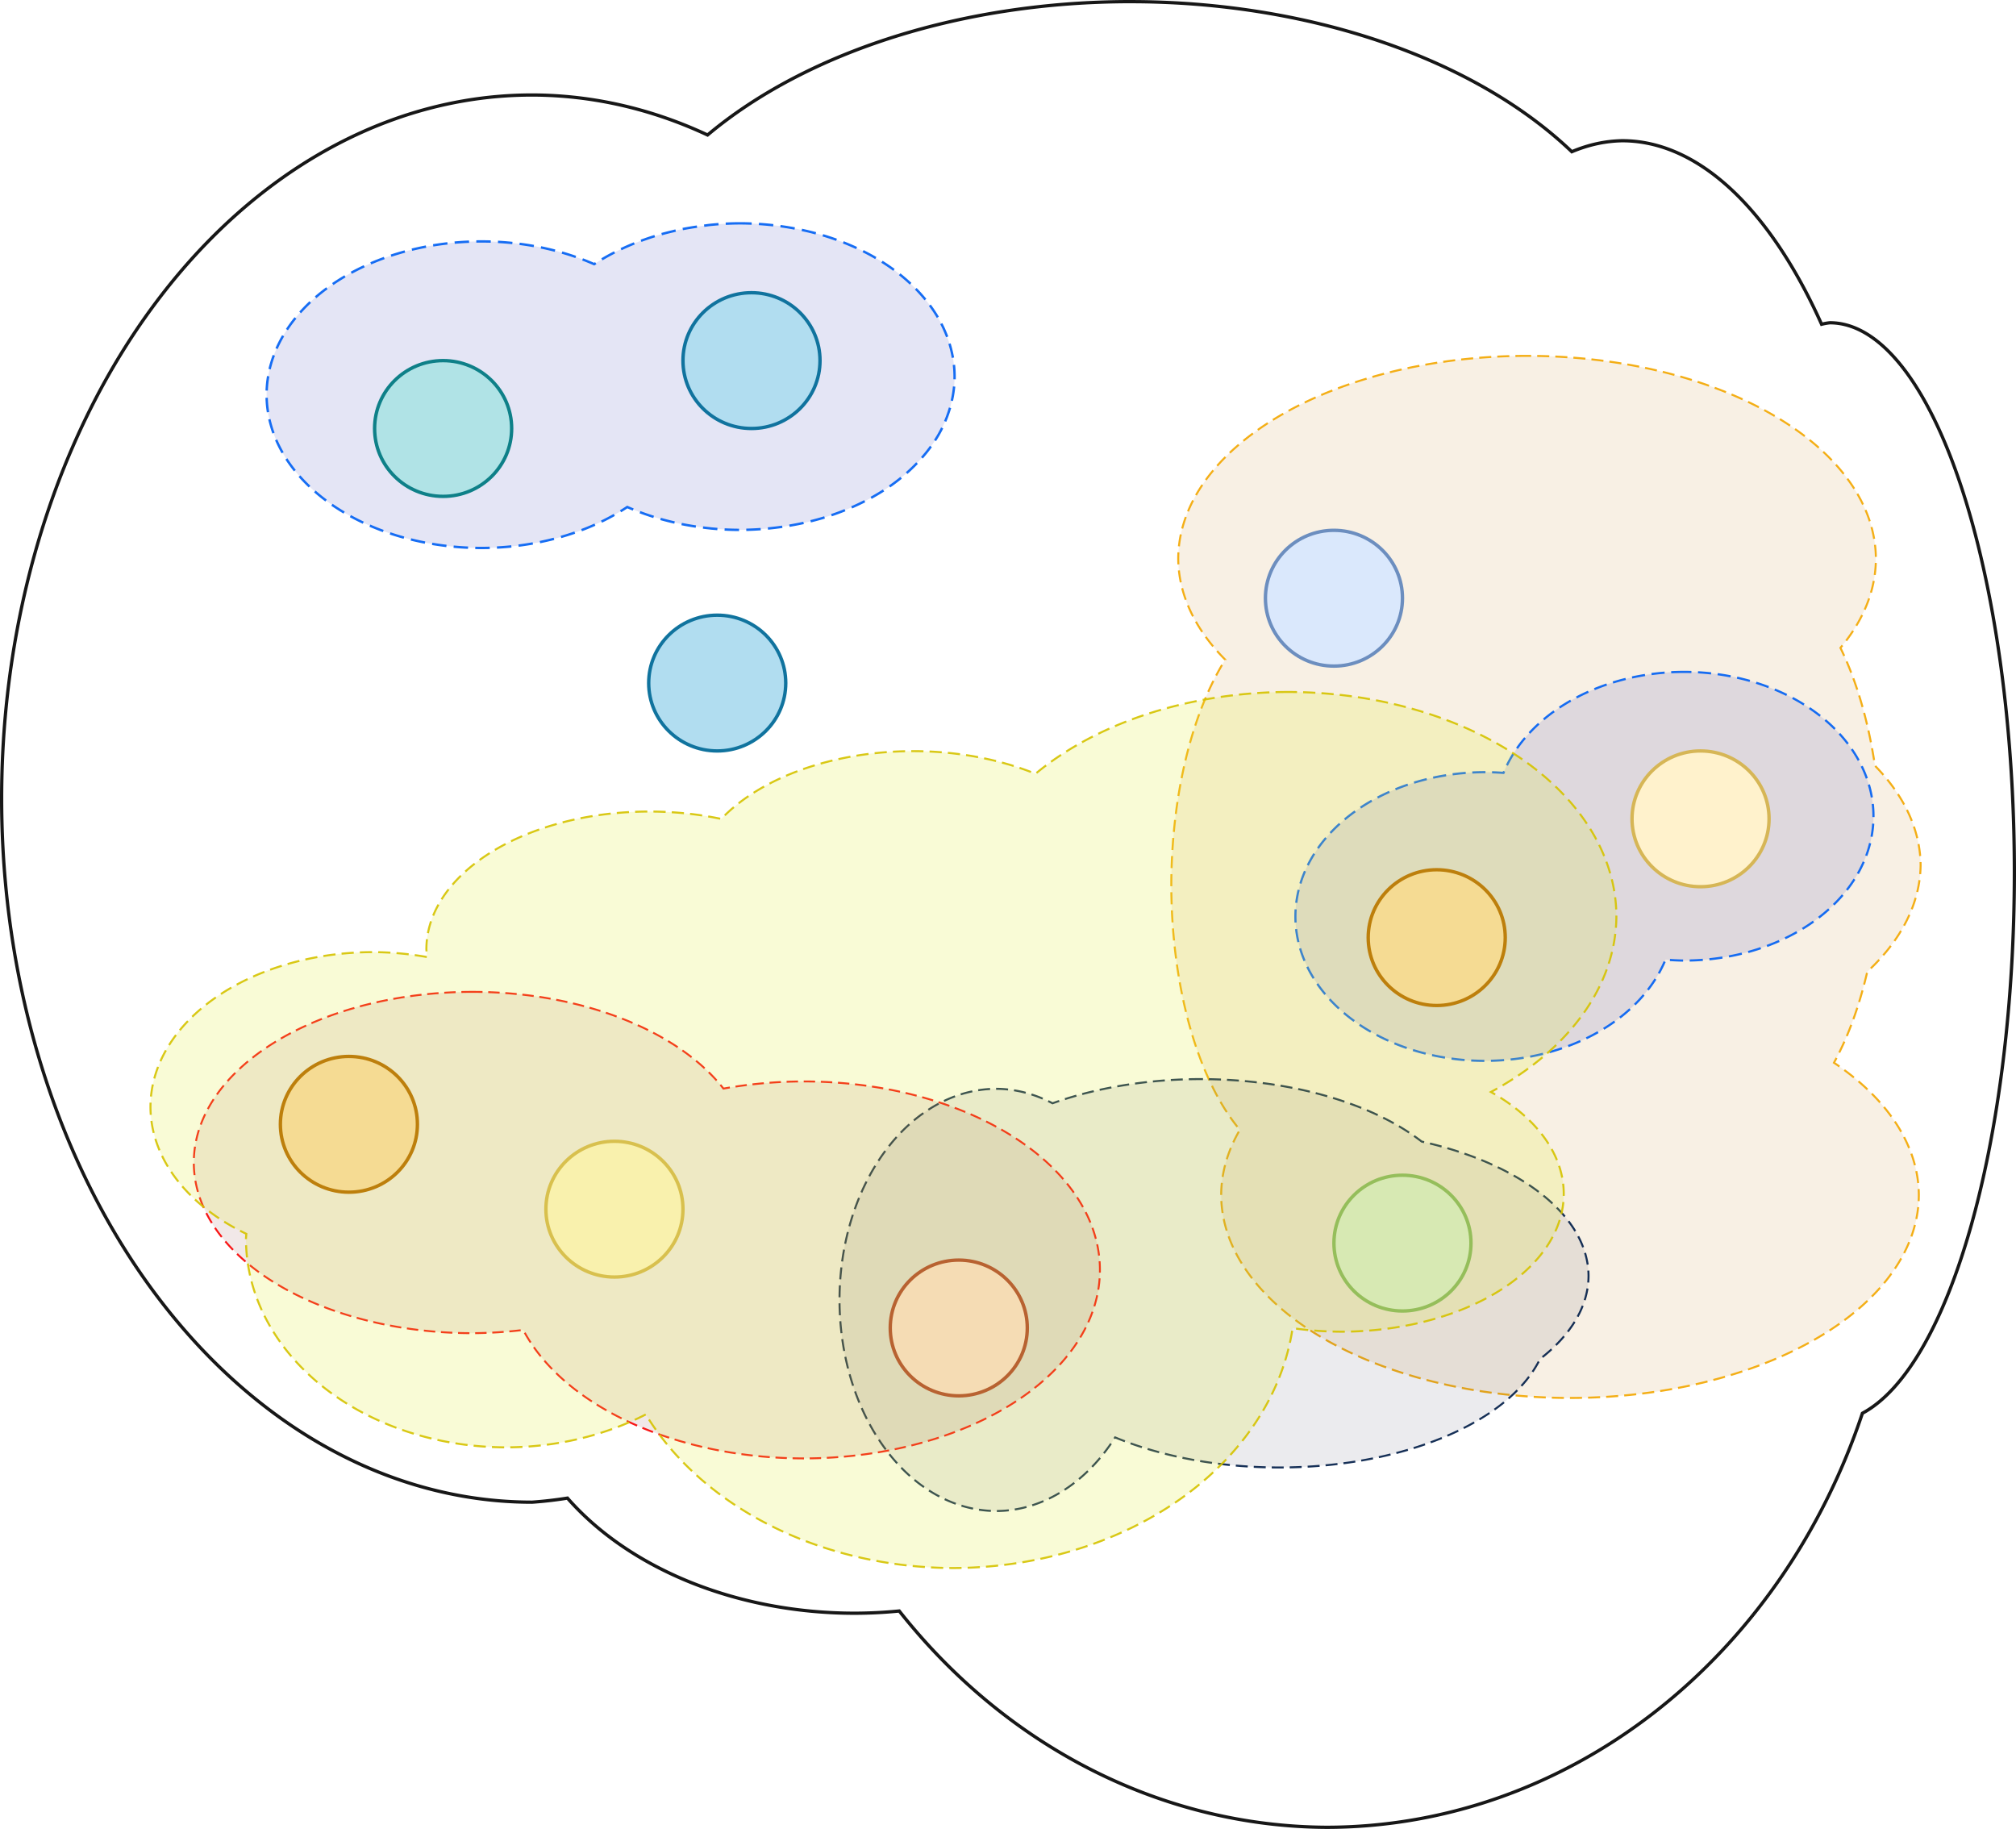 <?xml version="1.0" encoding="UTF-8" standalone="no"?>
<!-- Created with Inkscape (http://www.inkscape.org/) -->

<svg
   width="188.29mm"
   height="170.812mm"
   viewBox="0 0 188.29 170.812"
   version="1.1"
   id="svg1"
   xml:space="preserve"
   inkscape:version="1.4 (e7c3feb1, 2024-10-09)"
   sodipodi:docname="devs.svg"
   inkscape:export-filename="devs.png"
   inkscape:export-xdpi="500"
   inkscape:export-ydpi="500"
   xmlns:inkscape="http://www.inkscape.org/namespaces/inkscape"
   xmlns:sodipodi="http://sodipodi.sourceforge.net/DTD/sodipodi-0.dtd"
   xmlns="http://www.w3.org/2000/svg"
   xmlns:svg="http://www.w3.org/2000/svg"><sodipodi:namedview
     id="namedview1"
     pagecolor="#ffffff"
     bordercolor="#000000"
     borderopacity="0.25"
     inkscape:showpageshadow="2"
     inkscape:pageopacity="0.0"
     inkscape:pagecheckerboard="0"
     inkscape:deskcolor="#d1d1d1"
     inkscape:document-units="mm"
     inkscape:zoom="0.4744596"
     inkscape:cx="407.83241"
     inkscape:cy="488.97735"
     inkscape:window-width="1224"
     inkscape:window-height="847"
     inkscape:window-x="217"
     inkscape:window-y="25"
     inkscape:window-maximized="0"
     inkscape:current-layer="layer1"
     inkscape:export-bgcolor="#ffffffc0" /><defs
     id="defs1" /><g
     inkscape:label="Layer 1"
     inkscape:groupmode="layer"
     id="layer1"
     transform="translate(-4.021,-64.795)"><path
       id="path1"
       style="fill:#000000;fill-opacity:0;stroke:#000000;stroke-width:0.306;stroke-dasharray:none;stroke-dashoffset:0.061;stroke-opacity:0.91"
       d="M 109.577,64.948 A 49.442,31.241 0 0 0 70.107,77.402 49.541,65.711 0 0 0 53.716,73.668 49.541,65.711 0 0 0 4.174,139.378 a 49.541,65.711 0 0 0 49.542,65.711 49.541,65.711 0 0 0 3.304,-0.381 31.937,23.466 0 0 0 26.767,10.752 31.937,23.466 0 0 0 4.222,-0.209 53.422,59.306 0 0 0 39.905,20.202 53.422,59.306 0 0 0 50.052,-38.669 17.238,51.374 0 0 0 14.193,-50.471 17.238,51.374 0 0 0 -17.238,-51.374 17.238,51.374 0 0 0 -0.768,0.139 26.255,58.12 0 0 0 -18.614,-17.14 26.255,58.12 0 0 0 -4.714,1.027 49.442,31.241 0 0 0 -41.247,-14.016 z"
       inkscape:export-filename="processes.pdf"
       inkscape:export-xdpi="96"
       inkscape:export-ydpi="96" /><path
       id="path4"
       style="fill:#bf7300;fill-opacity:0.108;stroke:#f3a700;stroke-width:0.188;stroke-dasharray:1.128, 0.564;stroke-dashoffset:0.038;stroke-opacity:0.91"
       d="m 146.645,98.031 a 32.58,18.987 0 0 0 -32.58,18.987 32.58,18.987 0 0 0 4.39,9.388 12.93,26.632 0.187 0 0 -5.036,20.88 12.93,26.632 0.187 0 0 6.402,23.028 32.58,18.987 0 0 0 -1.744,6.053 32.58,18.987 0 0 0 32.58,18.987 32.58,18.987 0 0 0 32.579,-18.987 32.58,18.987 0 0 0 -7.925,-12.321 12.93,26.632 0.187 0 0 3.11,-8.498 32.58,18.987 0 0 0 4.982,-9.942 32.58,18.987 0 0 0 -4.267,-9.301 12.93,26.632 0.187 0 0 -3.222,-11.004 32.58,18.987 0 0 0 3.31,-8.283 32.58,18.987 0 0 0 -32.579,-18.987 z" /><path
       id="path5"
       style="fill:#000ea2;fill-opacity:0.108;stroke:#0060f3;stroke-width:0.225;stroke-dasharray:1.35, 0.675;stroke-dashoffset:0.045;stroke-opacity:0.91"
       d="m 73.107,85.652 a 20.075,14.316 0 0 0 -2.876,0.159 20.075,14.316 0 0 0 -0.501,0.071 20.075,14.316 0 0 0 -2.332,0.382 20.075,14.316 0 0 0 -0.544,0.132 20.075,14.316 0 0 0 -2.208,0.62 20.075,14.316 0 0 0 -0.45,0.158 20.075,14.316 0 0 0 -2.18,0.898 20.075,14.316 0 0 0 -0.279,0.133 20.075,14.316 0 0 0 -2.219,1.26 20.075,14.316 0 0 0 -0.002,0.001 20.075,14.316 0 0 0 -10.52,-2.124 20.075,14.316 0 0 0 -20.075,14.316 20.075,14.316 0 0 0 20.075,14.315 20.075,14.316 0 0 0 13.61,-3.827 20.075,14.316 0 0 0 2.416,0.907 20.075,14.316 0 0 0 0.035,0.012 20.075,14.316 0 0 0 2.549,0.657 20.075,14.316 0 0 0 0.049,0.012 20.075,14.316 0 0 0 2.64,0.4 20.075,14.316 0 0 0 0.06,0.009 20.075,14.316 0 0 0 2.75,0.141 20.075,14.316 0 0 0 2.53,-0.118 20.075,14.316 0 0 0 0.209,-0.021 20.075,14.316 0 0 0 2.338,-0.332 20.075,14.316 0 0 0 0.206,-0.038 20.075,14.316 0 0 0 2.399,-0.581 20.075,14.316 0 0 0 5.17e-4,0 20.075,14.316 0 0 0 2.275,-0.8 20.075,14.316 0 0 0 0.178,-0.075 20.075,14.316 0 0 0 1.987,-0.947 20.075,14.316 0 0 0 0.165,-0.088 20.075,14.316 0 0 0 1.907,-1.193 20.075,14.316 0 0 0 5.17e-4,0 20.075,14.316 0 0 0 1.674,-1.362 20.075,14.316 0 0 0 0.121,-0.115 20.075,14.316 0 0 0 1.328,-1.416 20.075,14.316 0 0 0 0.106,-0.129 20.075,14.316 0 0 0 1.122,-1.622 20.075,14.316 0 0 0 0.815,-1.713 20.075,14.316 0 0 0 0.052,-0.145 20.075,14.316 0 0 0 0.466,-1.67 20.075,14.316 0 0 0 0.028,-0.145 20.075,14.316 0 0 0 0.166,-1.806 20.075,14.316 0 0 0 -0.242,-2.192 20.075,14.316 0 0 0 -0.023,-0.099 20.075,14.316 0 0 0 -0.707,-2.099 20.075,14.316 0 0 0 -0.024,-0.057 20.075,14.316 0 0 0 -1.178,-2.028 20.075,14.316 0 0 0 -0.042,-0.057 20.075,14.316 0 0 0 -1.581,-1.84 20.075,14.316 0 0 0 -0.078,-0.077 20.075,14.316 0 0 0 -2.005,-1.674 20.075,14.316 0 0 0 -2.351,-1.432 20.075,14.316 0 0 0 -0.1,-0.051 20.075,14.316 0 0 0 -2.593,-1.133 20.075,14.316 0 0 0 -0.065,-0.025 20.075,14.316 0 0 0 -2.847,-0.841 20.075,14.316 0 0 0 -0.087,-0.019 20.075,14.316 0 0 0 -2.939,-0.503 20.075,14.316 0 0 0 -0.136,-0.016 20.075,14.316 0 0 0 -3.075,-0.173 z" /><path
       id="ellipse11"
       style="fill:#000ea2;fill-opacity:0.108;stroke:#0060f3;stroke-width:0.205;stroke-dasharray:1.23, 0.615;stroke-dashoffset:0.041;stroke-opacity:0.91"
       d="m 161.295,127.545 a 17.705,13.481 0 0 0 -16.853,9.432 17.705,13.481 0 0 0 -1.728,-0.066 17.705,13.481 0 0 0 -17.705,13.481 17.705,13.481 0 0 0 17.705,13.481 17.705,13.481 0 0 0 16.861,-9.453 17.705,13.481 0 0 0 1.719,0.086 17.705,13.481 0 0 0 17.705,-13.481 17.705,13.481 0 0 0 -17.705,-13.481 z" /><path
       id="path11"
       style="fill:#414361;fill-opacity:0.108;stroke:#001d48;stroke-width:0.187;stroke-dasharray:1.119, 0.56;stroke-dashoffset:0.037;stroke-opacity:0.91"
       d="m 116.132,165.575 a 25.194,13.606 0 0 0 -13.807,2.259 14.67,19.716 0 0 0 -5.225,-1.352 14.67,19.716 0 0 0 -14.67,19.716 14.67,19.716 0 0 0 14.67,19.716 14.67,19.716 0 0 0 11.072,-6.874 25.194,13.606 0 0 0 15.328,2.808 25.194,13.606 0 0 0 24.351,-10.125 25.194,13.606 0 0 0 4.536,-7.781 25.194,13.606 0 0 0 -15.58,-12.53 25.194,13.606 0 0 0 -20.674,-5.835 z" /><path
       id="path12"
       style="fill:#7b2727;fill-opacity:0.108;stroke:#f80000;stroke-width:0.178;stroke-dasharray:1.066, 0.533;stroke-dashoffset:0.036;stroke-opacity:0.91"
       d="m 48.14,157.429 a 26.019,15.938 0 0 0 -26.019,15.938 26.019,15.938 0 0 0 26.019,15.939 26.019,15.938 0 0 0 4.749,-0.301 27.683,17.603 0 0 0 26.179,11.996 27.683,17.603 0 0 0 27.683,-17.603 27.683,17.603 0 0 0 -27.683,-17.603 27.683,17.603 0 0 0 -7.478,0.668 26.019,15.938 0 0 0 -23.451,-9.034 z" /><g
       id="g11"
       transform="matrix(0.32,0,0,0.317,30.048,92.133)"><g
         id="g1"><circle
           cx="48"
           cy="40"
           fill="#b0e3e6"
           stroke="#0e8088"
           pointer-events="all"
           id="ellipse1"
           r="20" /></g><g
         id="g2"><circle
           cx="138"
           cy="20"
           fill="#b1ddf0"
           stroke="#10739e"
           pointer-events="all"
           id="ellipse2"
           r="20" /></g><g
         id="g3"><circle
           cx="20.5"
           cy="245"
           fill="#fad7ac"
           stroke="#b46504"
           pointer-events="all"
           id="ellipse3"
           r="20" /></g><g
         id="g4"><circle
           cx="198.5"
           cy="305"
           fill="#fad9d5"
           stroke="#ae4132"
           pointer-events="all"
           id="ellipse4"
           r="20" /></g><g
         id="g5"><circle
           cx="308"
           cy="90"
           fill="#dae8fc"
           stroke="#6c8ebf"
           pointer-events="all"
           id="ellipse5"
           r="20" /></g><g
         id="g6"><circle
           cx="328"
           cy="280"
           fill="#d5e8d4"
           stroke="#82b366"
           pointer-events="all"
           id="ellipse6"
           r="20" /></g><g
         id="g7"><circle
           cx="415"
           cy="155"
           fill="#fff2cc"
           stroke="#d6b656"
           pointer-events="all"
           id="ellipse7"
           r="20" /></g><g
         id="g8"><circle
           cx="128"
           cy="115"
           fill="#b1ddf0"
           stroke="#10739e"
           pointer-events="all"
           id="ellipse8"
           r="20" /></g><g
         id="g9"><circle
           cx="338"
           cy="190"
           fill="#fad7ac"
           stroke="#b46504"
           pointer-events="all"
           id="ellipse9"
           r="20" /></g><g
         id="g10"><circle
           cx="98"
           cy="270"
           fill="#fff2cc"
           stroke="#d6b656"
           pointer-events="all"
           id="ellipse10"
           r="20" /></g></g><path
       id="ellipse14"
       style="fill:#e2ea2f;fill-opacity:0.196;stroke:#d5c200;stroke-width:0.19;stroke-dasharray:1.142, 0.571;stroke-dashoffset:0.038;stroke-opacity:0.91"
       d="m 124.257,129.421 a 30.733,20.991 0 0 0 -23.523,7.64 20.824,12.873 0 0 0 -11.429,-2.114 20.824,12.873 0 0 0 -17.919,6.331 20.824,12.873 0 0 0 -6.717,-0.691 20.824,12.873 0 0 0 -20.825,12.874 20.824,12.873 0 0 0 0.076,0.719 20.823,14.465 0 0 0 -5.023,-0.464 20.823,14.465 0 0 0 -20.822,14.465 20.823,14.465 0 0 0 8.954,11.85 24.325,19.503 0 0 0 -0.036,0.434 24.325,19.503 0 0 0 24.325,19.503 24.325,19.503 0 0 0 13.019,-3.072 32.03,25.415 0 0 0 28.755,14.343 32.03,25.415 0 0 0 31.655,-22.402 20.824,12.873 0 0 0 4.501,0.329 20.824,12.873 0 0 0 20.824,-12.873 20.824,12.873 0 0 0 -6.804,-9.514 30.733,20.991 0 0 0 11.72,-16.367 30.733,20.991 0 0 0 -30.732,-20.991 z"
       inkscape:export-filename="ellipse14.pdf"
       inkscape:export-xdpi="96"
       inkscape:export-ydpi="96" /></g></svg>

